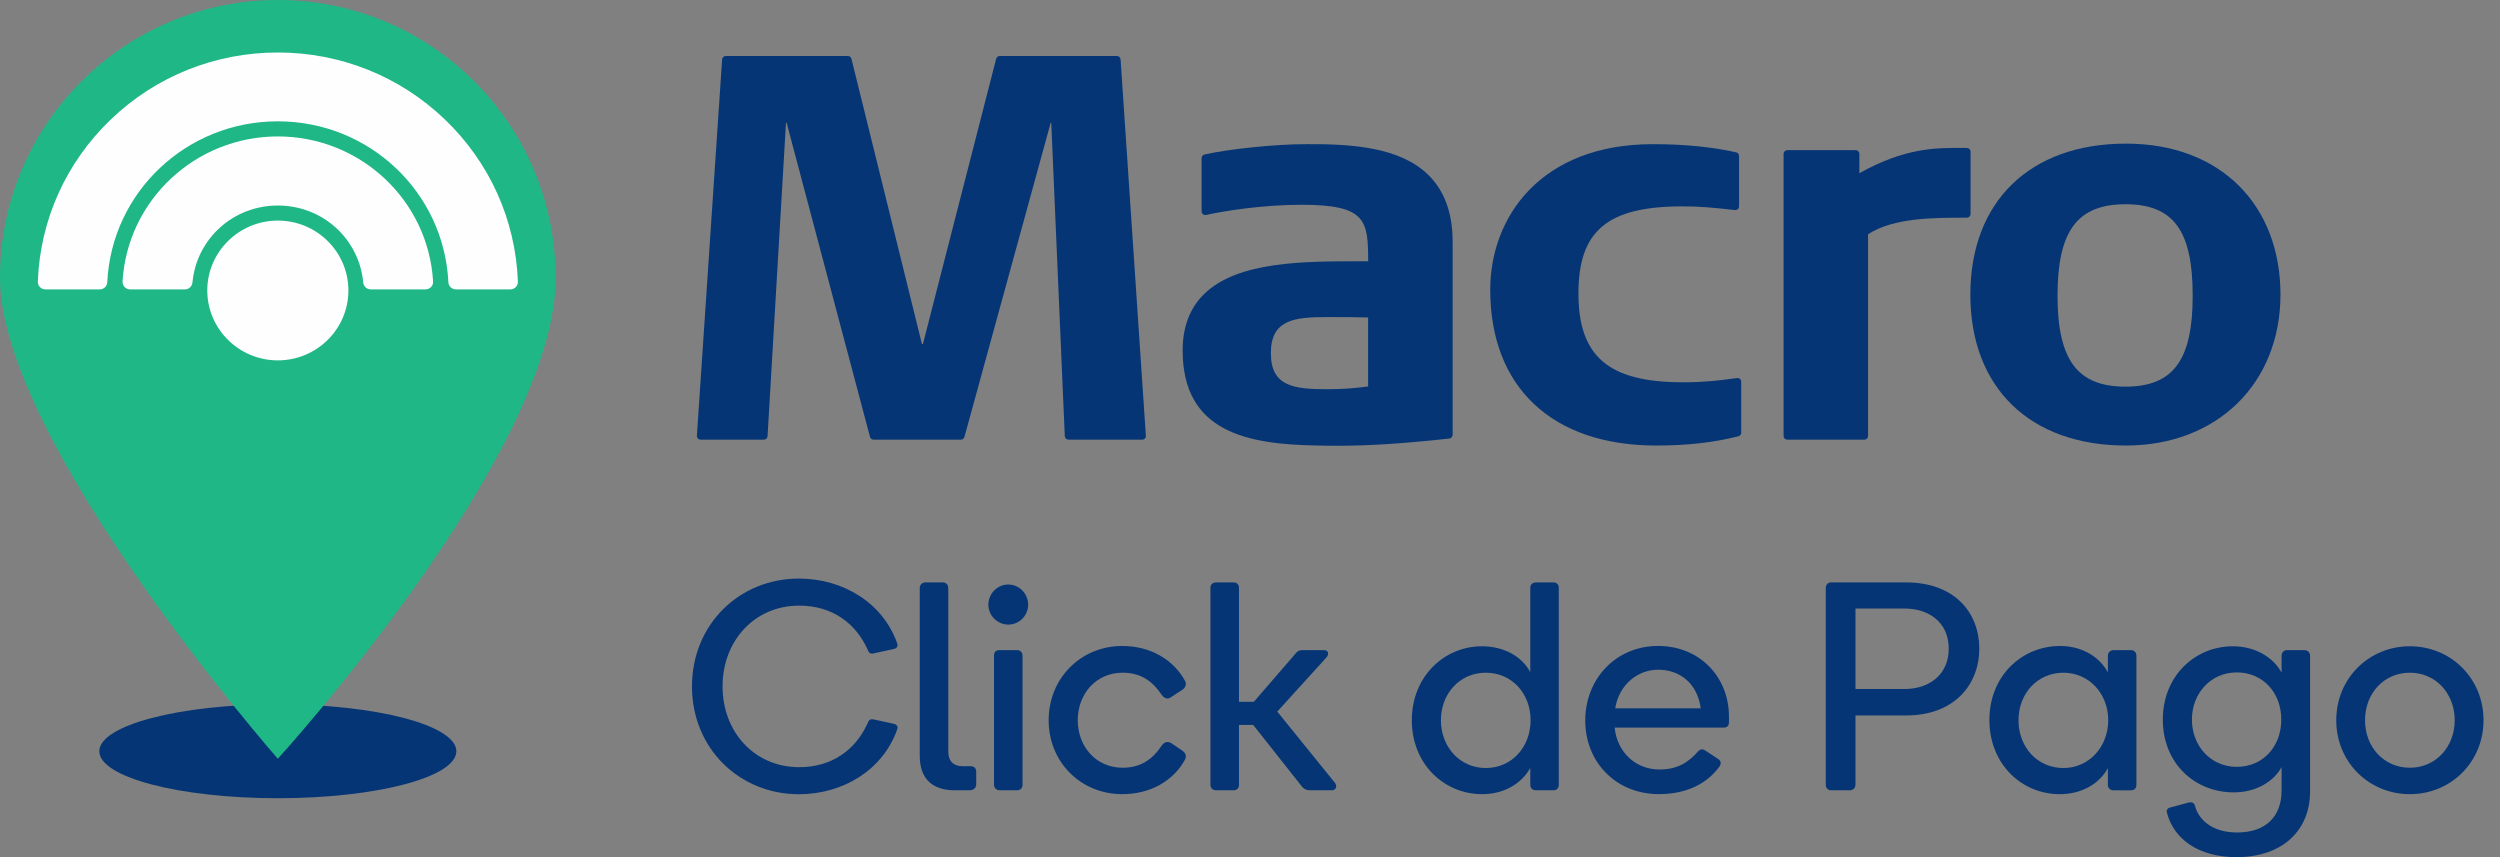 <svg width="140" height="48" viewBox="0 0 140 48" fill="none" xmlns="http://www.w3.org/2000/svg">
<rect x="0" y="0" width="140" height="48" fill="#808080" stroke="none"/>
<path d="M62.546 3.135H55.988C55.892 3.135 55.808 3.199 55.785 3.292L51.684 19.264H51.628L47.682 3.293C47.659 3.201 47.575 3.135 47.48 3.135H40.646C40.537 3.135 40.445 3.219 40.438 3.329L39.026 24.4C39.022 24.457 39.043 24.512 39.081 24.555C39.121 24.596 39.177 24.621 39.234 24.621H42.776C42.887 24.621 42.978 24.535 42.983 24.427L44.015 6.876H44.051L48.72 24.467C48.744 24.558 48.827 24.621 48.922 24.621H53.807C53.901 24.621 53.984 24.558 54.008 24.468L58.838 6.876H58.87L59.628 24.422C59.632 24.534 59.725 24.621 59.836 24.621H63.96C64.017 24.621 64.073 24.598 64.113 24.555C64.153 24.514 64.172 24.457 64.168 24.4L62.753 3.329C62.746 3.221 62.655 3.135 62.545 3.135" fill="#053575"/>
<path d="M73.119 8.073C71.429 8.073 68.834 8.339 67.452 8.652C67.356 8.673 67.289 8.758 67.289 8.853V11.836C67.289 11.899 67.318 11.958 67.368 11.997C67.418 12.037 67.482 12.051 67.544 12.037C68.491 11.826 70.678 11.467 72.877 11.467C76.508 11.467 76.614 12.333 76.617 14.632H76.297C73.014 14.63 69.299 14.619 67.412 16.485C66.625 17.261 66.228 18.319 66.228 19.624C66.228 24.206 69.859 24.892 73.784 24.948C74.143 24.959 74.499 24.963 74.858 24.963C76.692 24.963 78.606 24.839 81.162 24.558C81.267 24.547 81.348 24.458 81.348 24.353V13.546C81.348 11.944 80.894 10.686 79.994 9.804C78.409 8.246 75.752 8.055 73.118 8.072M76.615 17.779V21.642C75.793 21.75 75.119 21.796 74.329 21.796C72.478 21.796 71.168 21.652 71.168 19.777C71.168 17.901 72.478 17.756 74.329 17.756C75.421 17.756 76.188 17.764 76.615 17.779Z" fill="#053575"/>
<path d="M97.271 21.17L96.993 21.207C96.221 21.31 95.493 21.407 94.231 21.407C90.084 21.407 88.393 19.966 88.393 16.436C88.393 12.906 90.03 11.556 94.231 11.556C95.175 11.556 96.017 11.632 97.154 11.764C97.214 11.769 97.273 11.752 97.317 11.713C97.361 11.675 97.387 11.618 97.387 11.559V8.732C97.387 8.635 97.32 8.551 97.224 8.529C95.865 8.226 94.296 8.073 92.56 8.073C86.269 8.073 83.453 12.169 83.453 16.226C83.453 21.689 86.926 24.95 92.744 24.95C94.482 24.95 95.946 24.786 97.35 24.432C97.442 24.41 97.508 24.327 97.508 24.233V21.375C97.508 21.316 97.482 21.259 97.437 21.22C97.391 21.182 97.331 21.162 97.271 21.17Z" fill="#053575"/>
<path d="M110.353 8.492C110.353 8.378 110.258 8.286 110.144 8.286H109.859C108.437 8.274 106.68 8.268 104.125 9.699V8.615C104.125 8.501 104.031 8.408 103.915 8.408H100.09C99.975 8.408 99.881 8.501 99.881 8.615V24.415C99.881 24.529 99.975 24.622 100.09 24.622H104.403C104.518 24.622 104.611 24.529 104.611 24.415V13.118C106.039 12.182 108.36 12.195 109.899 12.191H110.143C110.258 12.191 110.351 12.098 110.351 11.984V8.494L110.353 8.492Z" fill="#053575"/>
<path d="M119.054 8.043C113.679 8.043 110.34 11.283 110.34 16.497C110.34 21.712 113.679 24.95 119.054 24.95C124.148 24.95 127.706 21.474 127.706 16.497C127.706 11.521 124.392 8.043 119.054 8.043ZM122.79 16.559C122.79 20.176 121.699 21.652 119.025 21.652C116.35 21.652 115.222 20.176 115.222 16.559C115.222 12.942 116.324 11.438 119.025 11.438C121.725 11.438 122.79 12.922 122.79 16.559Z" fill="#053575"/>
<path d="M38.751 38.436C38.751 34.977 41.395 32.4 44.738 32.4C47.216 32.4 49.444 33.763 50.242 36.026C50.292 36.158 50.259 36.292 50.059 36.342L48.912 36.592C48.696 36.642 48.629 36.492 48.579 36.359C47.913 34.896 46.6 33.915 44.754 33.915C42.26 33.915 40.464 35.878 40.464 38.439C40.464 41 42.26 42.962 44.754 42.962C46.599 42.962 47.913 41.982 48.579 40.518C48.629 40.385 48.696 40.236 48.912 40.286L50.059 40.535C50.259 40.585 50.292 40.718 50.242 40.851C49.444 43.113 47.215 44.477 44.738 44.477C41.395 44.477 38.751 41.899 38.751 38.44V38.436Z" fill="#053575"/>
<path d="M53.468 44.256C52.204 44.256 51.506 43.608 51.506 42.326V32.932C51.506 32.748 51.64 32.615 51.822 32.615H52.804C52.986 32.615 53.103 32.748 53.103 32.932V42.077C53.103 42.593 53.353 42.908 53.935 42.908H54.352C54.534 42.908 54.668 43.008 54.668 43.207V43.905C54.668 44.172 54.468 44.255 54.285 44.255H53.469L53.468 44.256Z" fill="#053575"/>
<path d="M55.348 33.863C55.348 33.247 55.847 32.732 56.462 32.732C57.078 32.732 57.577 33.248 57.577 33.863C57.577 34.477 57.078 34.977 56.462 34.977C55.847 34.977 55.348 34.461 55.348 33.863ZM55.981 44.256C55.798 44.256 55.664 44.123 55.664 43.94V36.723C55.664 36.506 55.764 36.406 55.981 36.406H56.962C57.145 36.406 57.262 36.539 57.262 36.723V43.94C57.262 44.122 57.145 44.256 56.962 44.256H55.981Z" fill="#053575"/>
<path d="M62.848 44.473C60.52 44.473 58.724 42.677 58.724 40.333C58.724 37.988 60.52 36.175 62.848 36.175C64.427 36.175 65.709 36.941 66.357 38.121C66.474 38.337 66.374 38.504 66.225 38.62L65.609 39.019C65.392 39.201 65.194 39.101 65.06 38.919C64.529 38.121 63.863 37.672 62.865 37.672C61.385 37.672 60.354 38.852 60.354 40.333C60.354 41.813 61.386 42.993 62.865 42.993C63.863 42.993 64.529 42.543 65.06 41.745C65.193 41.563 65.392 41.478 65.609 41.628L66.225 42.044C66.374 42.161 66.474 42.326 66.357 42.543C65.709 43.724 64.429 44.473 62.848 44.473Z" fill="#053575"/>
<path d="M69.383 43.957C69.383 44.139 69.266 44.256 69.083 44.256H68.101C67.919 44.256 67.785 44.139 67.785 43.957V32.915C67.785 32.732 67.919 32.615 68.101 32.615H69.083C69.266 32.615 69.383 32.732 69.383 32.915V39.301H70.215L72.544 36.607C72.643 36.473 72.76 36.408 72.908 36.408H74.155C74.372 36.408 74.438 36.607 74.305 36.79L71.527 39.849L74.771 43.857C74.888 44.039 74.82 44.256 74.572 44.256H73.357C73.158 44.256 72.991 44.173 72.876 44.007L70.181 40.598H69.383V43.957Z" fill="#053575"/>
<path d="M82.986 36.191C84.25 36.191 85.247 36.79 85.696 37.638V32.915C85.696 32.732 85.83 32.615 86.013 32.615H86.993C87.177 32.615 87.292 32.732 87.292 32.915V43.957C87.292 44.139 87.175 44.256 86.993 44.256H86.013C85.83 44.256 85.696 44.139 85.696 43.957V43.009C85.215 43.857 84.265 44.473 83.001 44.473C80.872 44.473 79.061 42.794 79.061 40.333C79.061 37.871 80.891 36.191 82.986 36.191ZM83.202 43.009C84.666 43.009 85.713 41.829 85.713 40.333C85.713 38.836 84.666 37.672 83.202 37.672C81.739 37.672 80.691 38.852 80.691 40.333C80.691 41.813 81.739 43.009 83.202 43.009Z" fill="#053575"/>
<path d="M96.822 40.132V40.431C96.822 40.613 96.757 40.747 96.506 40.747H90.421C90.553 42.111 91.585 43.092 92.932 43.092C93.946 43.092 94.562 42.677 95.078 42.094C95.21 41.944 95.343 41.927 95.493 42.027L96.225 42.51C96.407 42.627 96.375 42.809 96.291 42.925C95.626 43.84 94.512 44.471 92.897 44.471C90.505 44.471 88.774 42.691 88.774 40.347C88.774 38.002 90.505 36.173 92.849 36.173C95.193 36.173 96.822 37.918 96.822 40.13V40.132ZM95.242 39.666C95.059 38.285 94.079 37.504 92.865 37.504C91.65 37.504 90.653 38.401 90.452 39.666H95.242Z" fill="#053575"/>
<path d="M103.907 43.94C103.907 44.122 103.773 44.256 103.59 44.256H102.543C102.359 44.256 102.243 44.123 102.243 43.94V32.932C102.243 32.748 102.36 32.615 102.543 32.615H106.733C109.477 32.615 110.841 34.328 110.841 36.324C110.841 38.319 109.46 40.066 106.733 40.066H103.907V43.941V43.94ZM106.65 38.585C108.031 38.585 109.128 37.787 109.128 36.324C109.128 34.86 108.031 34.078 106.65 34.078H103.907V38.584H106.65V38.585Z" fill="#053575"/>
<path d="M115.365 36.174C116.612 36.174 117.594 36.807 118.041 37.655V36.724C118.041 36.542 118.175 36.408 118.357 36.408H119.339C119.522 36.408 119.639 36.54 119.639 36.724V43.958C119.639 44.141 119.522 44.257 119.339 44.257H118.357C118.175 44.257 118.041 44.141 118.041 43.958V43.01C117.592 43.858 116.61 44.474 115.346 44.474C113.217 44.474 111.406 42.795 111.406 40.317C111.406 37.839 113.235 36.175 115.365 36.175V36.174ZM115.547 43.009C116.995 43.009 118.06 41.812 118.06 40.333C118.06 38.853 116.995 37.672 115.547 37.672C114.099 37.672 113.036 38.836 113.036 40.333C113.036 41.829 114.083 43.009 115.547 43.009Z" fill="#053575"/>
<path d="M127.769 44.273V42.959C127.32 43.774 126.338 44.373 125.093 44.373C122.914 44.373 121.118 42.76 121.118 40.298C121.118 37.837 122.931 36.191 125.043 36.191C126.305 36.191 127.322 36.824 127.769 37.672V36.724C127.769 36.542 127.886 36.408 128.068 36.408H129.049C129.233 36.408 129.365 36.54 129.365 36.724V44.324C129.365 46.469 127.853 48 125.241 48C123.112 48 121.734 46.985 121.35 45.522C121.299 45.389 121.383 45.239 121.533 45.222L122.563 44.939C122.747 44.906 122.862 44.956 122.912 45.105C123.11 45.886 123.86 46.619 125.274 46.619C126.937 46.619 127.768 45.671 127.768 44.275L127.769 44.273ZM125.258 42.944C126.72 42.944 127.752 41.812 127.752 40.298C127.752 38.785 126.72 37.655 125.258 37.655C123.796 37.655 122.747 38.835 122.747 40.298C122.747 41.762 123.794 42.944 125.258 42.944Z" fill="#053575"/>
<path d="M134.953 36.191C137.248 36.191 139.077 37.987 139.077 40.333C139.077 42.678 137.248 44.473 134.953 44.473C132.659 44.473 130.83 42.677 130.83 40.333C130.83 37.988 132.659 36.191 134.953 36.191ZM134.953 42.993C136.417 42.993 137.464 41.812 137.464 40.333C137.464 38.853 136.417 37.672 134.953 37.672C133.49 37.672 132.442 38.836 132.442 40.333C132.442 41.829 133.49 42.993 134.953 42.993Z" fill="#053575"/>
<path d="M25.556 42.07C25.556 43.522 21.079 44.701 15.558 44.701C10.037 44.701 5.561 43.522 5.561 42.07C5.561 40.618 10.037 39.439 15.558 39.439C21.079 39.439 25.556 40.618 25.556 42.07Z" fill="#053575"/>
<path d="M15.558 0C6.966 0 0 6.966 0 15.558C0 24.746 15.558 42.49 15.558 42.49C15.558 42.49 31.116 25.429 31.116 15.558C31.118 6.966 24.152 0 15.558 0Z" fill="#20B787"/>
<path d="M15.56 7.64C10.947 7.64 7.127 11.21 6.863 15.768C6.858 15.882 6.898 15.99 6.977 16.074C7.057 16.158 7.17 16.205 7.285 16.205H10.358C10.576 16.205 10.755 16.038 10.777 15.819C11.009 13.362 13.066 11.509 15.56 11.509C18.054 11.509 20.11 13.362 20.341 15.819C20.362 16.04 20.542 16.205 20.76 16.205H23.83C23.945 16.205 24.058 16.157 24.139 16.074C24.219 15.99 24.259 15.882 24.253 15.768C23.989 11.21 20.171 7.64 15.56 7.64Z" fill="#FEFEFE"/>
<path d="M15.56 12.353C13.381 12.353 11.608 14.109 11.608 16.267C11.608 18.424 13.381 20.181 15.56 20.181C17.739 20.181 19.51 18.425 19.51 16.267C19.51 14.107 17.739 12.353 15.56 12.353Z" fill="#FEFEFE"/>
<path d="M15.56 2.94C12.054 2.94 8.735 4.268 6.215 6.681C3.701 9.087 2.246 12.315 2.118 15.769C2.113 15.884 2.156 15.994 2.236 16.077C2.316 16.16 2.424 16.205 2.538 16.205H5.588C5.813 16.205 5.997 16.031 6.007 15.809C6.249 10.754 10.445 6.794 15.558 6.794C20.672 6.794 24.866 10.754 25.109 15.809C25.119 16.031 25.305 16.205 25.528 16.205H28.58C28.695 16.205 28.802 16.16 28.883 16.077C28.964 15.994 29.006 15.884 29.002 15.769C28.873 12.315 27.418 9.088 24.904 6.681C22.383 4.268 19.065 2.94 15.56 2.94Z" fill="#FEFEFE"/>
</svg>
